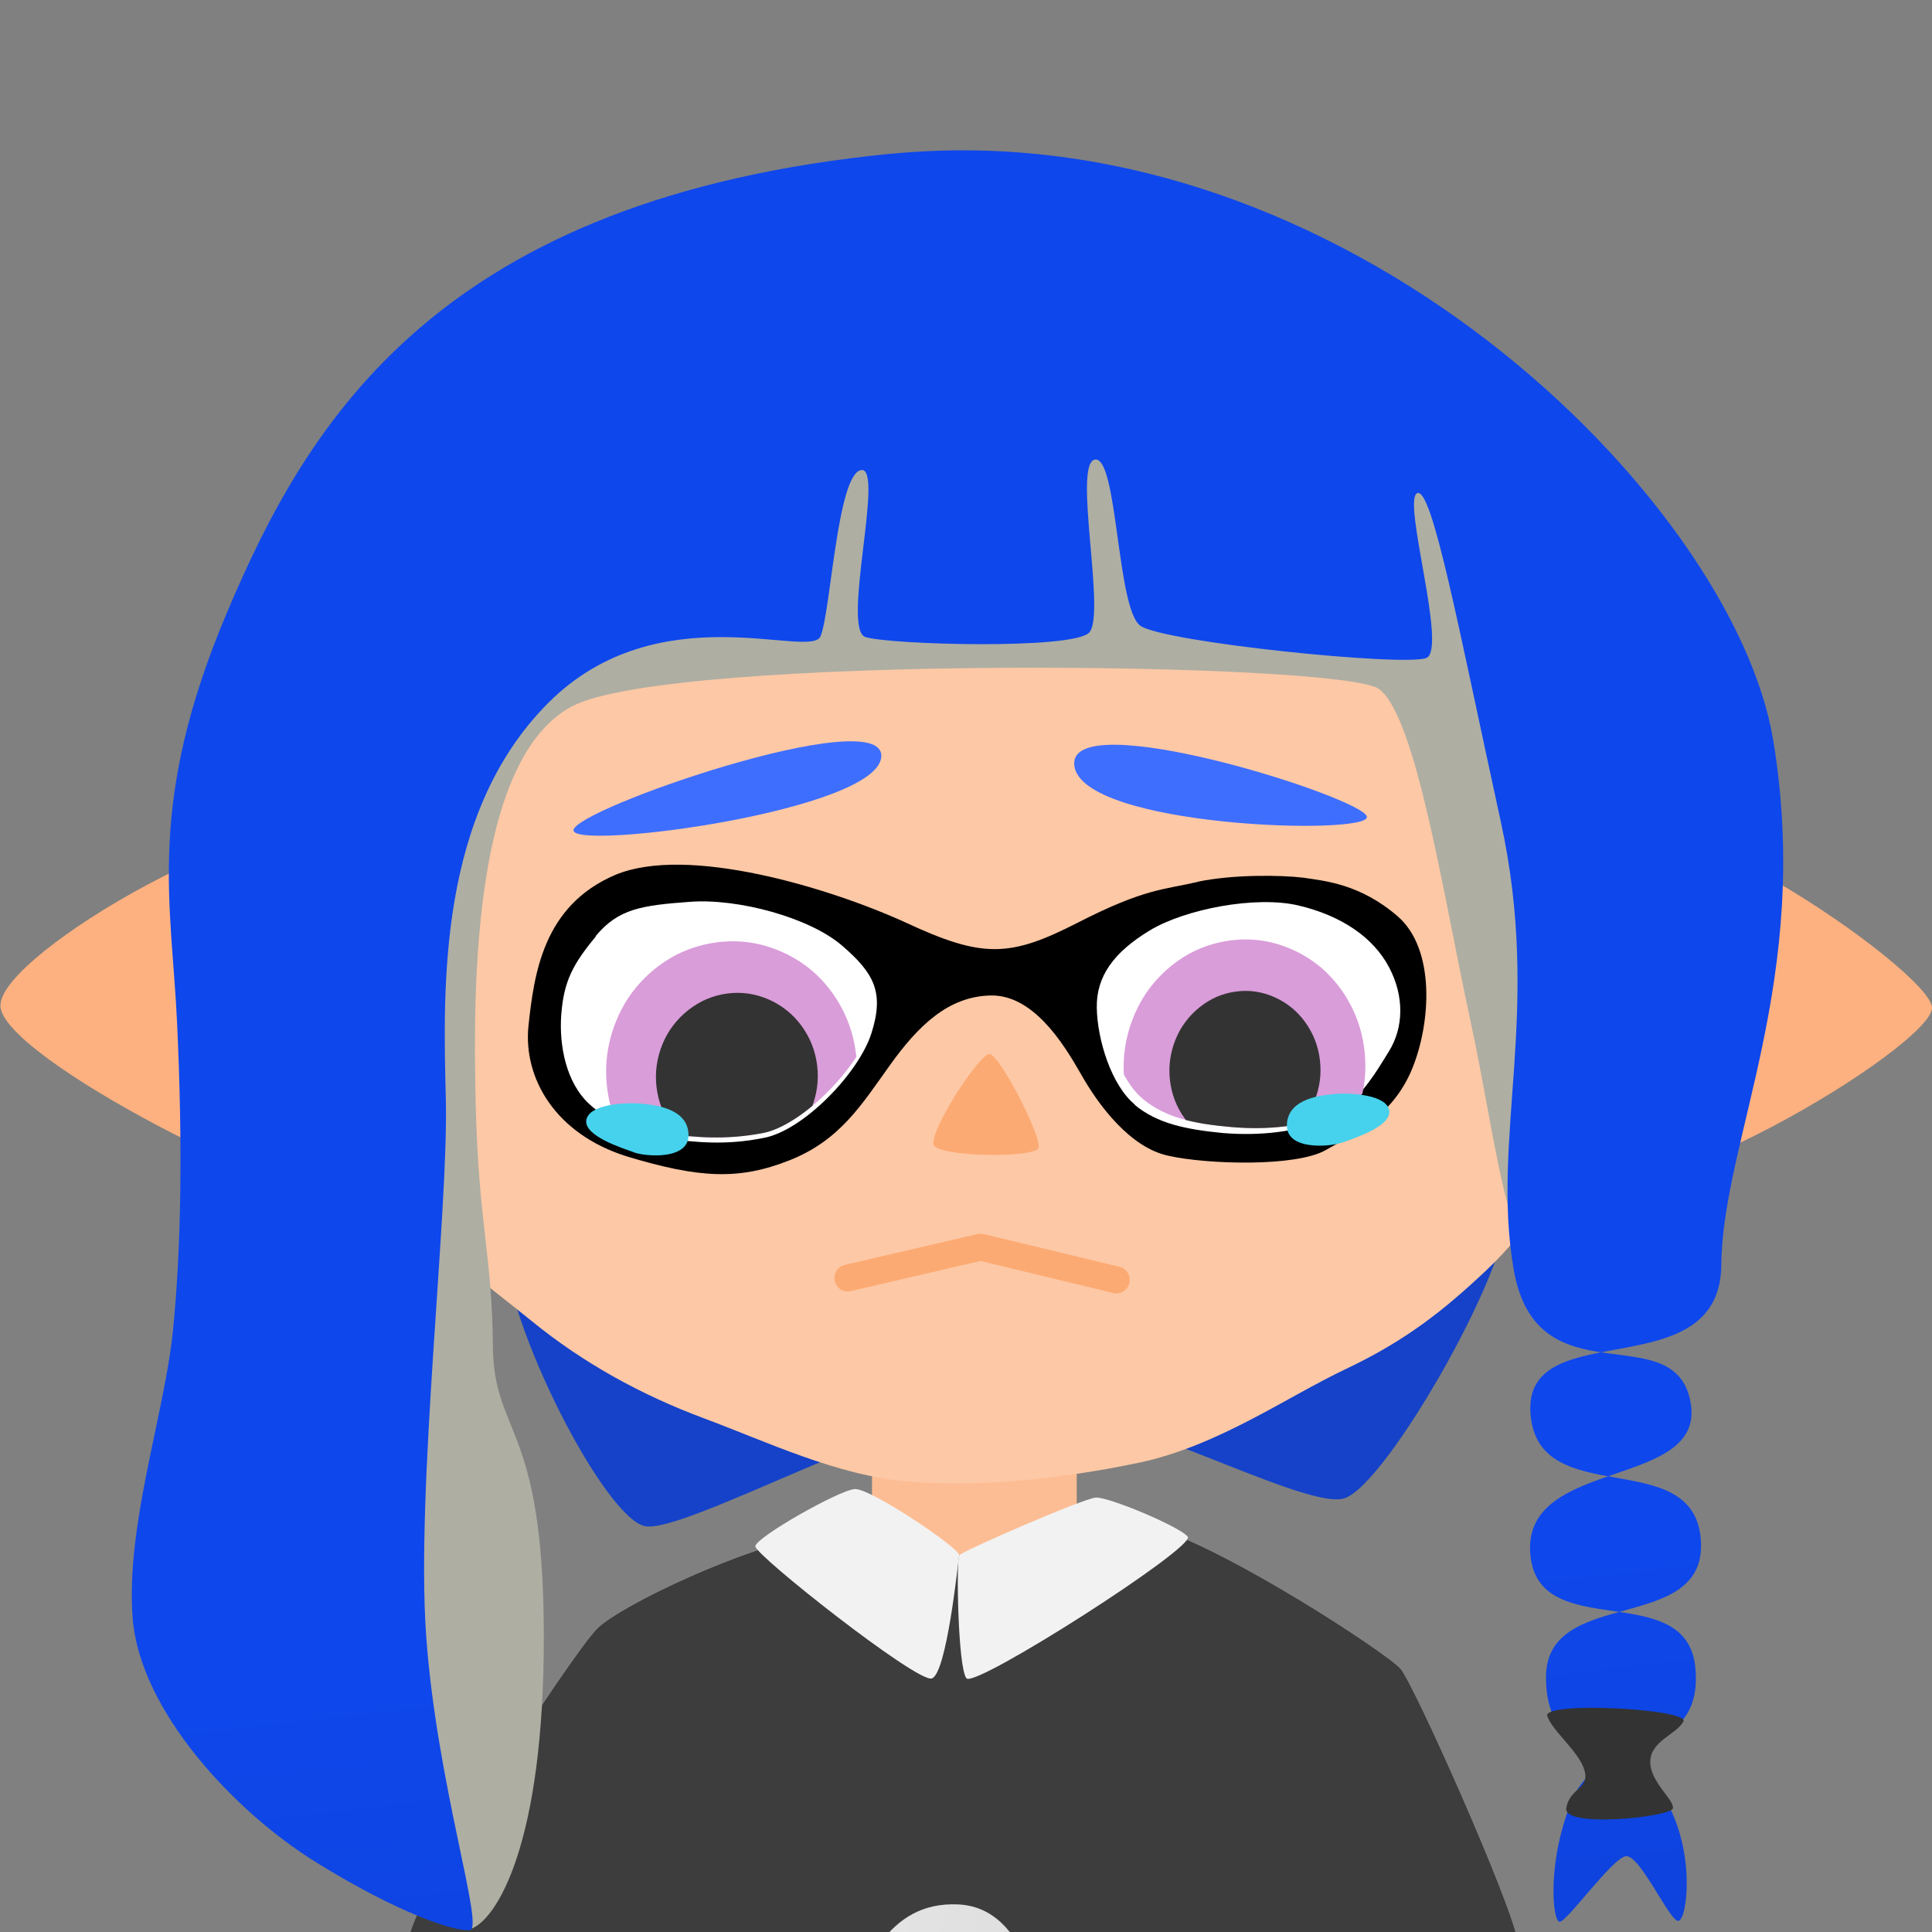 <?xml version="1.0" encoding="UTF-8" standalone="no"?>
<!-- Created with Inkscape (http://www.inkscape.org/) -->

<svg
   width="256"
   height="256"
   viewBox="0 0 67.733 67.733"
   version="1.1"
   id="svg1"
   inkscape:version="1.3.2 (091e20ef0f, 2023-11-25, custom)"
   sodipodi:docname="sad.svg"
   inkscape:export-filename="sad.png"
   inkscape:export-xdpi="1536"
   inkscape:export-ydpi="1536"
   xmlns:inkscape="http://www.inkscape.org/namespaces/inkscape"
   xmlns:sodipodi="http://sodipodi.sourceforge.net/DTD/sodipodi-0.dtd"
   xmlns:xlink="http://www.w3.org/1999/xlink"
   xmlns="http://www.w3.org/2000/svg"
   xmlns:svg="http://www.w3.org/2000/svg"
   xmlns:rdf="http://www.w3.org/1999/02/22-rdf-syntax-ns#"
   xmlns:cc="http://creativecommons.org/ns#">
  <rect x="0" y="0" width="67.733" height="67.733" fill="#808080" stroke="none"/>
  <sodipodi:namedview
     id="namedview1"
     pagecolor="#ffffff"
     bordercolor="#666666"
     borderopacity="1.0"
     inkscape:showpageshadow="2"
     inkscape:pageopacity="0.0"
     inkscape:pagecheckerboard="0"
     inkscape:deskcolor="#d1d1d1"
     inkscape:document-units="px"
     inkscape:zoom="0.93876572"
     inkscape:cx="428.22186"
     inkscape:cy="439.93937"
     inkscape:window-width="1440"
     inkscape:window-height="824"
     inkscape:window-x="0"
     inkscape:window-y="0"
     inkscape:window-maximized="1"
     inkscape:current-layer="layer1" />
  <defs
     id="defs1">
    <clipPath
       clipPathUnits="userSpaceOnUse"
       id="clipPath36">
      <path
         id="path37"
         style="display:inline;fill:#ffffff;stroke-width:1.13;stroke-linecap:square;stroke-miterlimit:1.5;paint-order:fill markers stroke"
         inkscape:label="eye white right"
         d="m 35.738,34.887 c -0.122,0.142 -0.169,0.229 -0.181,0.4 -0.012,0.171 0.033,0.357 0.147,0.462 0.115,0.105 0.276,0.17 0.426,0.186 0.15,0.016 0.306,0.034 0.514,-0.004 0.208,-0.038 0.506,-0.333 0.573,-0.542 0.067,-0.21 0.012,-0.309 -0.162,-0.454 -0.174,-0.145 -0.554,-0.244 -0.813,-0.225 -0.259,0.019 -0.383,0.035 -0.505,0.178 z"
         sodipodi:nodetypes="zzzzzzzzzz" />
    </clipPath>
    <clipPath
       clipPathUnits="userSpaceOnUse"
       id="clipPath35">
      <path
         id="path36"
         style="display:inline;fill:#ffffff;stroke-width:1.182;stroke-linecap:square;stroke-miterlimit:1.5;paint-order:fill markers stroke"
         inkscape:label="eye white left"
         d="m 36.054,35.78 c 0.13,0.101 0.288,0.131 0.491,0.148 0.203,0.017 0.42,-0.003 0.586,-0.08 0.166,-0.076 0.257,-0.232 0.336,-0.352 0.078,-0.12 0.084,-0.285 -0.004,-0.441 -0.088,-0.156 -0.266,-0.271 -0.504,-0.325 -0.239,-0.054 -0.632,0.019 -0.828,0.134 -0.195,0.115 -0.294,0.24 -0.291,0.407 0.003,0.167 0.085,0.408 0.215,0.509 z"
         sodipodi:nodetypes="zzzzzzzzzz" />
    </clipPath>
    <linearGradient
       inkscape:collect="always"
       xlink:href="#linearGradient7"
       id="linearGradient8"
       x1="39.472"
       y1="39.675"
       x2="40.626"
       y2="48.889"
       gradientUnits="userSpaceOnUse" />
    <linearGradient
       id="linearGradient7"
       inkscape:collect="always">
      <stop
         style="stop-color:#0e47ec;stop-opacity:1;"
         offset="0"
         id="stop7" />
      <stop
         style="stop-color:#0d3cc7;stop-opacity:1;"
         offset="1"
         id="stop8" />
    </linearGradient>
    <linearGradient
       inkscape:collect="always"
       xlink:href="#linearGradient27"
       id="linearGradient28"
       x1="33.179"
       y1="39.344"
       x2="46.193"
       y2="42.906"
       gradientUnits="userSpaceOnUse" />
    <linearGradient
       id="linearGradient27"
       inkscape:collect="always">
      <stop
         style="stop-color:#ebebeb;stop-opacity:1;"
         offset="0"
         id="stop27" />
      <stop
         style="stop-color:#cfcfcf;stop-opacity:1;"
         offset="1"
         id="stop28" />
    </linearGradient>
    <clipPath
       clipPathUnits="userSpaceOnUse"
       id="clipPath7">
      <path
         id="path9"
         style="fill:url(#linearGradient28);stroke-width:0.794;stroke-linecap:round;stroke-linejoin:round"
         d="m 42.175,29.426 c 1.133,0.327 3.575,1.927 3.779,2.163 0.205,0.236 1.714,3.62 1.785,4.158 0.071,0.537 -2.772,-0.821 -2.684,0.594 0.088,1.415 0.369,11.534 0.2,12.056 -0.169,0.522 -0.12,0.88 -0.965,0.936 -0.844,0.056 -10.952,-0.179 -11.051,-0.991 -0.099,-0.811 0.404,-11.625 0.296,-11.779 -0.108,-0.155 -2.471,-0.407 -2.674,-0.762 -0.203,-0.355 2.491,-4.467 2.868,-4.83 0.377,-0.363 2.257,-1.25 3.316,-1.418 1.059,-0.168 1.238,0.389 2.152,0.31 0.914,-0.079 1.846,-0.764 2.979,-0.437 z"
         sodipodi:nodetypes="zzzzzzzzzzzzz" />
    </clipPath>
    <linearGradient
       inkscape:collect="always"
       xlink:href="#linearGradient27"
       id="linearGradient1"
       gradientUnits="userSpaceOnUse"
       x1="33.179"
       y1="39.344"
       x2="46.193"
       y2="42.906" />
  </defs>
  <g
     inkscape:label="Layer 1"
     inkscape:groupmode="layer"
     id="layer1">
    <g
       id="g9"
       inkscape:label="body"
       transform="matrix(2.303,0,0,2.303,-56.73,-14.245)"
       style="display:inline">
      <rect
         style="fill:#fdbd94;fill-opacity:1;stroke-width:0.794;stroke-linecap:round;stroke-linejoin:round"
         id="rect11"
         width="3.116"
         height="1.824"
         x="37.908"
         y="28.124" />
      <g
         id="g14"
         inkscape:label="shirt">
        <path
           id="rect10"
           style="fill:url(#linearGradient1);stroke-width:0.794;stroke-linecap:round;stroke-linejoin:round"
           d="m 42.175,29.426 c 1.133,0.327 3.575,1.927 3.779,2.163 0.205,0.236 1.714,3.62 1.785,4.158 0.071,0.537 -2.772,-0.821 -2.684,0.594 0.088,1.415 0.369,11.534 0.2,12.056 -0.169,0.522 -0.12,0.88 -0.965,0.936 -0.844,0.056 -10.952,-0.179 -11.051,-0.991 -0.099,-0.811 0.404,-11.625 0.296,-11.779 -0.108,-0.155 -2.471,-0.407 -2.674,-0.762 -0.203,-0.355 2.491,-4.467 2.868,-4.83 0.377,-0.363 2.257,-1.25 3.316,-1.418 1.059,-0.168 1.238,0.389 2.152,0.31 0.914,-0.079 1.846,-0.764 2.979,-0.437 z"
           sodipodi:nodetypes="zzzzzzzzzzzzz" />
        <path
           id="rect14"
           style="display:inline;fill:#3d3d3d;fill-opacity:1;stroke-width:0.794;stroke-linecap:round;stroke-linejoin:round"
           d="m 28.129,29.59 h 22.467 c 0,0 -0.81,8.243 -2.711,9.191 -1.901,0.948 -1.131,-1.496 -2.601,-1.261 -1.47,0.235 -1.038,4.157 -3.02,3.873 -1.982,-0.284 -0.912,-6.124 -3.049,-6.217 -2.137,-0.093 -1.59,3.965 -3.306,4.131 -1.717,0.166 -1.472,-2.536 -2.612,-2.543 -1.14,-0.007 -0.652,1.734 -2.003,1.448 -1.351,-0.286 -3.164,-8.623 -3.164,-8.623 z"
           sodipodi:nodetypes="cczzzzzzzc"
           inkscape:label="pattern"
           clip-path="url(#clipPath7)" />
      </g>
      <path
         id="rect12"
         style="fill:#f2f2f2;stroke-width:0.794;stroke-linecap:round;stroke-linejoin:round"
         d="m 36.131,29.726 c 0.002,-0.135 1.279,-0.859 1.516,-0.873 0.237,-0.014 1.603,0.903 1.587,1.009 -0.016,0.106 -0.19,1.816 -0.419,1.875 -0.229,0.06 -2.686,-1.877 -2.683,-2.012 z"
         sodipodi:nodetypes="zzzzz" />
      <path
         id="rect13"
         style="fill:#f2f2f2;stroke-width:0.794;stroke-linecap:round;stroke-linejoin:round"
         d="m 39.234,29.862 c 0.046,-0.063 1.89,-0.867 2.081,-0.879 0.19,-0.013 1.269,0.437 1.399,0.595 0.13,0.157 -3.236,2.309 -3.368,2.157 -0.132,-0.151 -0.157,-1.809 -0.111,-1.872 z"
         sodipodi:nodetypes="zzzzz" />
    </g>
    <g
       id="g12898-2-9"
       inkscape:label="head"
       transform="matrix(3.874,0.049,-0.049,3.874,-110.275,-100.322)"
       style="display:inline">
      <path
         id="rect19720-1"
         style="fill:#1542c8;fill-opacity:1;stroke-width:0.157;stroke-linecap:round;stroke-linejoin:round;stroke-miterlimit:1.5;paint-order:fill markers stroke"
         d="m 33.485,36.698 c -0.025,-0.761 8.93,-0.886 9.07,-0.462 0.14,0.424 -1.049,2.592 -1.437,2.701 -0.388,0.109 -2.17,-0.892 -3.069,-0.828 -0.9,0.065 -2.882,1.217 -3.246,1.159 -0.363,-0.057 -1.294,-1.809 -1.318,-2.571 z"
         sodipodi:nodetypes="zzzzzz" />
      <path
         id="path12850-2-2"
         style="fill:#fdc8a5;fill-opacity:1;stroke-width:1.049;stroke-linecap:square;stroke-linejoin:round;stroke-miterlimit:1.5;paint-order:stroke fill markers"
         d="m 42.451,29.354 c 0.532,0.482 0.71,1.042 0.778,1.621 0.068,0.579 0.027,1.176 0.12,1.734 0.093,0.558 0.254,1.13 0.34,1.689 0.086,0.559 -0.226,0.602 -0.43,1.104 -0.204,0.502 -0.469,0.959 -0.879,1.356 -0.373,0.361 -0.716,0.642 -1.255,0.906 -0.54,0.264 -1.151,0.713 -1.865,0.873 -0.714,0.159 -1.452,0.241 -2.09,0.196 -0.638,-0.045 -1.279,-0.344 -1.852,-0.549 -0.573,-0.205 -1.102,-0.49 -1.563,-0.856 -0.461,-0.366 -0.864,-0.627 -1.206,-1.111 -0.342,-0.484 -0.6,-1.017 -0.725,-1.577 -0.125,-0.561 -0.053,-1.152 0.075,-1.719 0.128,-0.567 0.311,-1.109 0.408,-1.57 0.096,-0.462 0.035,-0.836 0.057,-1.189 0.022,-0.353 0.127,-0.686 0.557,-1.066 0.43,-0.38 1.148,-0.461 1.957,-0.445 0.809,0.016 1.71,0.13 2.506,0.14 0.796,0.009 1.797,-0.116 2.732,-0.123 0.935,-0.007 1.804,0.105 2.335,0.587 z"
         sodipodi:nodetypes="ssssssssssssssssssssss"
         inkscape:label="face" />
      <path
         id="path12852-8-7"
         style="display:inline;fill:#fdb180;fill-opacity:1;stroke-width:1.058;stroke-linecap:square;stroke-linejoin:round;stroke-miterlimit:1.5;paint-order:stroke fill markers"
         inkscape:label="ear right"
         inkscape:transform-center-x="0.57222739"
         inkscape:transform-center-y="-0.00040558725"
         d="m 27.635,34.427 c -0.012,-0.422 1.805,-1.729 2.205,-1.41 0.401,0.319 0.206,2.735 0.001,2.873 -0.205,0.138 -2.195,-1.042 -2.207,-1.463 z"
         sodipodi:nodetypes="zzzz"
         transform="matrix(1.381,0,0,1.127,-9.256,-4.168)" />
      <path
         id="path12854-9-0"
         style="display:inline;fill:#fdb180;fill-opacity:1;stroke-width:1.32;stroke-linecap:square;stroke-linejoin:round;stroke-miterlimit:1.5;paint-order:stroke fill markers"
         inkscape:label="ear left"
         inkscape:transform-center-x="-0.57222699"
         inkscape:transform-center-y="-0.00040558725"
         d="m 46.385,34.426 c -0.024,-0.333 -2.698,-2.152 -3.435,-1.62 -0.737,0.532 -0.736,2.797 -0.002,3.237 0.734,0.44 3.461,-1.284 3.437,-1.617 z"
         sodipodi:nodetypes="zzzz" />
      <g
         id="g12888-7-9"
         inkscape:label="face feat"
         transform="matrix(1.021,0.025,-0.026,1.045,-0.815,-2.59)"
         style="stroke-width:1.04">
        <path
           id="path12860-1-3"
           style="display:inline;fill:#fcaa73;stroke-width:1.625;stroke-linecap:square;stroke-linejoin:round;stroke-miterlimit:1.5;paint-order:stroke fill markers"
           inkscape:label="nose"
           d="m 39.237,35.799 c -0.032,0.09 -0.871,0.109 -0.926,0.008 -0.056,-0.102 0.37,-0.805 0.462,-0.805 0.092,-1.4e-4 0.496,0.708 0.465,0.798 z"
           sodipodi:nodetypes="zzzz" />
        <g
           id="g30205"
           inkscape:label="eye"
           transform="matrix(-4.489,-0.085,-0.006,5.144,199.327,-118.067)"
           style="display:none;stroke-width:1.04">
          <path
             id="rect29546"
             style="display:inline;fill:#000000;fill-opacity:1;stroke-width:0.51;stroke-linecap:square;stroke-miterlimit:1.5;paint-order:fill markers stroke"
             inkscape:label="eye patch"
             d="m 35.338,30.048 c 0.066,0.017 0.101,0.016 0.228,0.08 0.127,0.064 0.179,0.068 0.329,0.018 0.15,-0.049 0.427,-0.104 0.562,-0.047 0.136,0.058 0.165,0.174 0.171,0.26 0.005,0.085 -0.02,0.178 -0.16,0.207 -0.141,0.028 -0.276,0.019 -0.371,-0.019 -0.095,-0.038 -0.133,-0.098 -0.184,-0.166 -0.051,-0.068 -0.106,-0.119 -0.187,-0.125 -0.081,-0.006 -0.143,0.069 -0.18,0.118 -0.037,0.05 -0.102,0.116 -0.176,0.125 -0.074,0.01 -0.245,0.005 -0.301,-0.026 -0.056,-0.031 -0.127,-0.065 -0.159,-0.143 -0.032,-0.078 -0.033,-0.198 0.042,-0.247 0.075,-0.049 0.143,-0.05 0.185,-0.053 0.042,-0.002 0.135,0.002 0.202,0.018 z"
             sodipodi:nodetypes="zzzzzzzzzzzzzzzzz" />
          <g
             id="g8"
             inkscape:label="close"
             style="display:inline;stroke-width:1.04">
            <path
               id="rect7"
               style="display:inline;fill:none;stroke:#ffffff;stroke-width:0.057;stroke-linecap:round;stroke-linejoin:round;stroke-dasharray:none"
               d="m 36.543,30.27 c 0,0 -0.148,-0.043 -0.302,0.004 -0.154,0.047 -0.233,0.097 -0.233,0.097 0,0 0.077,-0.049 0.233,-0.097 0.155,-0.049 0.302,-0.004 0.302,-0.004 z"
               sodipodi:nodetypes="czczc" />
            <path
               id="path8"
               style="display:inline;fill:none;stroke:#ffffff;stroke-width:0.057;stroke-linecap:round;stroke-linejoin:round;stroke-dasharray:none"
               d="m 34.974,30.172 c 0,0 0.153,-0.023 0.299,0.045 0.146,0.067 0.2,0.127 0.2,0.127 0,0 -0.053,-0.058 -0.2,-0.127 -0.147,-0.069 -0.299,-0.045 -0.299,-0.045 z"
               sodipodi:nodetypes="czczc" />
          </g>
        </g>
        <g
           id="g30205-0"
           inkscape:label="eye"
           transform="matrix(-4.611,-0.127,-0.053,5.285,205.099,-120.871)"
           style="display:inline;stroke-width:1.04">
          <path
             id="rect29546-6"
             style="display:inline;fill:#000000;fill-opacity:1;stroke-width:0.51;stroke-linecap:square;stroke-miterlimit:1.5;paint-order:fill markers stroke"
             inkscape:label="eye patch"
             d="m 35.338,30.048 c 0.066,0.017 0.101,0.016 0.228,0.08 0.127,0.064 0.179,0.068 0.329,0.018 0.15,-0.049 0.427,-0.104 0.562,-0.047 0.136,0.058 0.147,0.171 0.153,0.257 0.005,0.085 -0.061,0.173 -0.201,0.202 -0.141,0.028 -0.217,0.027 -0.312,-0.011 -0.095,-0.038 -0.133,-0.098 -0.184,-0.166 -0.051,-0.068 -0.106,-0.119 -0.187,-0.125 -0.081,-0.006 -0.143,0.069 -0.18,0.118 -0.037,0.05 -0.102,0.116 -0.176,0.125 -0.074,0.01 -0.245,0.005 -0.301,-0.026 -0.056,-0.031 -0.127,-0.065 -0.159,-0.143 -0.032,-0.078 -0.033,-0.198 0.042,-0.247 0.075,-0.049 0.143,-0.05 0.185,-0.053 0.042,-0.002 0.135,0.002 0.202,0.018 z"
             sodipodi:nodetypes="zzzzzzzzzzzzzzzzz" />
          <g
             id="g7"
             inkscape:label="open"
             style="display:inline;stroke-width:1.04">
            <path
               id="path35304"
               style="display:inline;fill:#ffffff;stroke-width:0.381;stroke-linecap:square;stroke-miterlimit:1.5;paint-order:fill markers stroke"
               inkscape:label="eye white right"
               d="m 36.489,30.202 c 0.041,0.047 0.057,0.076 0.059,0.13 0.002,0.054 -0.017,0.112 -0.06,0.143 -0.043,0.031 -0.102,0.048 -0.156,0.05 -0.054,0.002 -0.11,0.005 -0.184,-0.012 -0.074,-0.016 -0.176,-0.115 -0.197,-0.183 -0.021,-0.068 4.58e-4,-0.098 0.065,-0.14 0.065,-0.042 0.203,-0.066 0.295,-0.055 0.093,0.011 0.137,0.019 0.178,0.066 z"
               sodipodi:nodetypes="zzzzzzzzzz" />
            <path
               id="path35306"
               style="display:inline;fill:#ffffff;stroke-width:0.388;stroke-linecap:square;stroke-miterlimit:1.5;paint-order:fill markers stroke"
               inkscape:label="eye white left"
               d="m 35.44,30.419 c -0.046,0.029 -0.102,0.035 -0.172,0.037 -0.07,0.001 -0.145,-0.009 -0.201,-0.036 -0.056,-0.027 -0.086,-0.077 -0.111,-0.116 -0.025,-0.039 -0.025,-0.09 0.008,-0.137 0.033,-0.047 0.096,-0.079 0.179,-0.091 0.083,-0.012 0.218,0.018 0.284,0.057 0.066,0.039 0.098,0.08 0.094,0.132 -0.004,0.052 -0.035,0.125 -0.082,0.154 z"
               sodipodi:nodetypes="zzzzzzzzzz" />
            <g
               id="g35470"
               inkscape:label="pupil"
               transform="matrix(-0.359,-0.02,-0.015,0.316,49.845,19.884)"
               style="display:inline;stroke-width:1.04"
               mask="none"
               clip-path="url(#clipPath36)">
              <path
                 id="path35360"
                 style="fill:#d99dd9;fill-opacity:1;stroke-width:1.101;stroke-linecap:square;stroke-linejoin:round;stroke-miterlimit:1.5;paint-order:stroke fill markers"
                 d="m 36.74,36.497 c -0.07,0.092 -0.166,0.169 -0.273,0.214 -0.107,0.045 -0.228,0.063 -0.344,0.049 -0.115,-0.014 -0.229,-0.06 -0.322,-0.129 -0.093,-0.069 -0.169,-0.167 -0.214,-0.273 -0.046,-0.106 -0.063,-0.229 -0.049,-0.344 0.014,-0.115 0.06,-0.23 0.129,-0.322 0.07,-0.092 0.166,-0.169 0.273,-0.214 0.107,-0.045 0.228,-0.063 0.344,-0.049 0.115,0.014 0.229,0.06 0.322,0.129 0.093,0.069 0.169,0.167 0.214,0.273 0.046,0.106 0.063,0.229 0.049,0.344 -0.014,0.115 -0.06,0.23 -0.129,0.322 z"
                 sodipodi:nodetypes="zzzzzzzzzzzzz"
                 mask="none"
                 transform="translate(0.272,-0.486)" />
              <path
                 id="path35466"
                 style="fill:#333333;fill-opacity:1;stroke-width:1.101;stroke-linecap:square;stroke-linejoin:round;stroke-miterlimit:1.5;paint-order:stroke fill markers"
                 d="m 37.936,36.67 c -0.053,0.068 -0.127,0.125 -0.207,0.158 -0.08,0.033 -0.172,0.045 -0.258,0.033 -0.086,-0.012 -0.171,-0.048 -0.24,-0.101 -0.069,-0.053 -0.125,-0.127 -0.158,-0.207 -0.033,-0.08 -0.045,-0.172 -0.033,-0.258 0.012,-0.086 0.047,-0.172 0.101,-0.24 0.053,-0.068 0.127,-0.125 0.207,-0.158 0.08,-0.033 0.172,-0.045 0.258,-0.033 0.086,0.012 0.171,0.048 0.24,0.101 0.069,0.053 0.125,0.127 0.158,0.207 0.033,0.08 0.045,0.172 0.033,0.258 -0.012,0.086 -0.047,0.172 -0.101,0.24 z"
                 sodipodi:nodetypes="zzzzzzzzzzzzz"
                 mask="none"
                 transform="matrix(0.86,0,0,0.86,4.221,4.366)" />
            </g>
            <g
               id="g35479"
               inkscape:label="pupil"
               transform="matrix(-0.346,-0.019,-0.015,0.31,48.436,20.002)"
               style="display:inline;stroke-width:1.04"
               mask="none"
               clip-path="url(#clipPath35)">
              <path
                 id="path35475"
                 style="fill:#d99dd9;fill-opacity:1;stroke-width:1.101;stroke-linecap:square;stroke-linejoin:round;stroke-miterlimit:1.5;paint-order:stroke fill markers"
                 d="m 36.882,36.497 c -0.07,0.092 -0.166,0.169 -0.273,0.214 -0.107,0.045 -0.228,0.063 -0.344,0.049 -0.115,-0.014 -0.229,-0.06 -0.322,-0.129 -0.093,-0.069 -0.169,-0.167 -0.214,-0.273 -0.046,-0.106 -0.063,-0.229 -0.049,-0.344 0.014,-0.115 0.06,-0.23 0.129,-0.322 0.07,-0.092 0.166,-0.169 0.273,-0.214 0.107,-0.045 0.228,-0.063 0.344,-0.049 0.115,0.014 0.229,0.06 0.322,0.129 0.093,0.069 0.169,0.167 0.214,0.273 0.046,0.106 0.063,0.229 0.049,0.344 -0.014,0.115 -0.06,0.23 -0.129,0.322 z"
                 sodipodi:nodetypes="zzzzzzzzzzzzz"
                 mask="none"
                 transform="translate(0.272,-0.486)" />
              <path
                 id="path35477"
                 style="fill:#333333;fill-opacity:1;stroke-width:1.101;stroke-linecap:square;stroke-linejoin:round;stroke-miterlimit:1.5;paint-order:stroke fill markers"
                 d="m 38.106,36.689 c -0.053,0.068 -0.127,0.125 -0.207,0.158 -0.081,0.033 -0.172,0.045 -0.258,0.033 -0.086,-0.012 -0.171,-0.048 -0.24,-0.101 -0.069,-0.053 -0.125,-0.127 -0.158,-0.207 -0.033,-0.08 -0.045,-0.173 -0.033,-0.258 0.012,-0.086 0.047,-0.172 0.101,-0.24 0.053,-0.068 0.127,-0.125 0.207,-0.158 0.081,-0.033 0.172,-0.045 0.258,-0.033 0.086,0.012 0.171,0.048 0.24,0.101 0.069,0.053 0.125,0.127 0.158,0.207 0.033,0.08 0.045,0.173 0.033,0.258 -0.012,0.086 -0.047,0.172 -0.101,0.24 z"
                 sodipodi:nodetypes="zzzzzzzzzzzzz"
                 mask="none"
                 transform="matrix(0.833,0,0,0.833,5.209,5.323)" />
            </g>
          </g>
          <g
             id="g8-2"
             inkscape:label="close"
             style="display:none;stroke-width:1.04">
            <path
               id="rect7-6"
               style="display:inline;fill:none;stroke:#ffffff;stroke-width:0.057;stroke-linecap:round;stroke-linejoin:round;stroke-dasharray:none"
               d="m 36.5,30.238 c 0,0 -0.158,-0.009 -0.276,0.027 -0.119,0.036 -0.2,0.117 -0.2,0.117 0,0 0.082,-0.078 0.2,-0.117 0.118,-0.039 0.276,-0.027 0.276,-0.027 z"
               sodipodi:nodetypes="czczc" />
            <path
               id="path8-1"
               style="display:inline;fill:none;stroke:#ffffff;stroke-width:0.057;stroke-linecap:round;stroke-linejoin:round;stroke-dasharray:none"
               d="m 34.993,30.16 c 0,0 0.134,-0.02 0.28,0.047 0.146,0.067 0.177,0.121 0.177,0.121 0,0 -0.03,-0.052 -0.177,-0.121 -0.147,-0.069 -0.28,-0.047 -0.28,-0.047 z"
               sodipodi:nodetypes="czczc" />
          </g>
        </g>
        <g
           id="g12886-0-0"
           inkscape:label="lashes"
           transform="matrix(-4.507,-0.236,-0.236,4.507,208.552,-93.541)"
           style="display:inline;stroke-width:1.04">
          <path
             id="path12882-3-2"
             style="display:inline;fill:#3e6efe;fill-opacity:1;stroke-width:0.542;stroke-linecap:square;stroke-miterlimit:1.5;paint-order:fill markers stroke"
             inkscape:label="right"
             d="m 35.962,29.844 c -0.025,0.117 -0.59,0.083 -0.581,0.047 0.009,-0.036 0.606,-0.164 0.581,-0.047 z"
             sodipodi:nodetypes="zzz" />
          <path
             id="path12884-6-3"
             style="display:inline;fill:#3e6efe;fill-opacity:1;stroke-width:0.55;stroke-linecap:square;stroke-miterlimit:1.5;paint-order:fill markers stroke"
             inkscape:label="left"
             d="m 36.341,29.86 c -0.005,0.104 0.582,0.233 0.589,0.195 0.007,-0.039 -0.584,-0.299 -0.589,-0.195 z"
             sodipodi:nodetypes="zzz" />
        </g>
        <path
           id="rect25600-7"
           style="display:inline;fill:#fcaa73;stroke:#fcaa73;stroke-width:0.233;stroke-linecap:round;stroke-linejoin:round;stroke-miterlimit:1.5;stroke-dasharray:none;stroke-opacity:1;paint-order:fill markers stroke"
           d="m 39.973,36.915 -1.215,-0.24 -1.167,0.31 1.167,-0.31 z"
           sodipodi:nodetypes="ccccc" />
        <g
           id="g29947"
           inkscape:label="mouth"
           transform="matrix(-2.245,-0.216,-0.248,2.545,127.409,-34.053)"
           style="display:none">
          <path
             id="rect29358"
             style="fill:#000000;fill-opacity:1;stroke-width:0.529;stroke-linecap:square;stroke-miterlimit:1.5;paint-order:fill markers stroke"
             inkscape:label="mouth"
             d="m 35.536,30.72 c 0.021,-0.01 0.218,0.004 0.536,0.032 0.318,0.028 0.499,0.036 0.52,0.055 0.021,0.018 0.038,0.163 0.042,0.212 0.003,0.049 -0.02,0.174 -0.044,0.18 -0.025,0.006 -0.463,0.003 -0.59,-0.008 -0.127,-0.012 -0.52,-0.093 -0.541,-0.112 -0.021,-0.019 -0.012,-0.119 -5.71e-4,-0.174 0.011,-0.055 0.056,-0.174 0.077,-0.184 z"
             sodipodi:nodetypes="zzzzzzzzzz" />
          <path
             id="path29517"
             style="fill:#ffffff;fill-opacity:1;stroke-width:0.529;stroke-linecap:square;stroke-miterlimit:1.5;paint-order:fill markers stroke"
             inkscape:label="teeth top"
             d="m 36.073,30.75 c 0.311,0.029 0.517,0.039 0.531,0.061 0.014,0.022 -0.13,0.034 -0.153,0.043 -0.024,0.009 -0.028,0.092 -0.052,0.093 -0.024,4.31e-4 -0.08,-0.07 -0.103,-0.083 -0.022,-0.013 -0.447,-0.057 -0.472,-0.049 -0.025,0.008 -0.068,0.074 -0.09,0.071 -0.023,-0.003 -0.021,-0.085 -0.036,-0.101 -0.016,-0.016 -0.185,-0.031 -0.162,-0.063 0.023,-0.033 0.226,-1.93e-4 0.537,0.028 z"
             sodipodi:nodetypes="zzzzzzzzzzz" />
          <path
             id="path29519"
             style="fill:#ffffff;fill-opacity:1;stroke-width:0.529;stroke-linecap:square;stroke-miterlimit:1.5;paint-order:fill markers stroke"
             inkscape:label="teeth bottom"
             d="m 35.928,31.108 c 0.015,-0.005 0.075,-0.07 0.09,-0.068 0.015,0.002 0.071,0.078 0.086,0.089 0.015,0.011 0.483,0.029 0.487,0.069 0.003,0.04 -0.432,0.005 -0.587,-0.008 -0.155,-0.013 -0.553,-0.086 -0.535,-0.119 0.018,-0.033 0.445,0.042 0.46,0.036 z"
             sodipodi:nodetypes="zzzzzzzz" />
        </g>
        <path
           id="path1"
           style="fill:#46d2ec;stroke-width:0.271;stroke-linejoin:round"
           transform="matrix(0.999,-0.037,0.038,0.999,0,0)"
           d="m 34.275,37.271 c -0.11,-0.038 -0.441,-0.142 -0.422,-0.277 0.02,-0.136 0.331,-0.158 0.496,-0.143 0.165,0.015 0.41,0.061 0.41,0.274 -1e-6,0.213 -0.375,0.185 -0.485,0.147 z"
           sodipodi:nodetypes="zzzzz" />
        <path
           id="path2"
           style="fill:#46d2ec;stroke-width:0.271;stroke-linejoin:round"
           d="m 41.92,35.656 c 0.109,-0.042 0.436,-0.158 0.411,-0.293 -0.025,-0.135 -0.337,-0.146 -0.502,-0.125 -0.165,0.021 -0.407,0.076 -0.399,0.288 0.008,0.212 0.381,0.171 0.49,0.129 z"
           sodipodi:nodetypes="zzzzz" />
      </g>
      <g
         id="g12896-1-7"
         inkscape:label="hair">
        <path
           id="path12890-0-3"
           style="fill:#aeaea3;stroke-width:1.058;stroke-linecap:square;stroke-linejoin:round;stroke-miterlimit:1.5;paint-order:stroke fill markers"
           d="m 41.447,29.635 c 1.481,0.454 0.61,0.167 1.32,1.155 0.71,0.988 1.917,3.622 1.686,4.881 -0.231,1.259 -0.953,2.134 -1.435,1.554 -0.482,-0.58 -0.552,-1.511 -0.811,-2.639 -0.259,-1.128 -0.523,-2.735 -0.863,-2.978 -0.34,-0.243 -6.407,-0.233 -7.296,0.248 -0.889,0.481 -0.87,2.521 -0.829,3.612 0.04,1.091 0.166,1.363 0.183,2.183 0.017,0.82 0.466,0.688 0.494,2.602 0.029,1.914 -0.4,2.596 -0.626,2.678 -0.226,0.082 -2.262,-0.925 -2.132,-4.299 0.13,-3.374 0.298,-7.193 2.632,-8.989 2.334,-1.797 6.194,-0.462 7.675,-0.008 z"
           sodipodi:nodetypes="zzzzzzzzzzzzzzz"
           inkscape:label="hair under" />
        <path
           id="path12892-6-6"
           style="fill:url(#linearGradient8);fill-opacity:1;stroke-width:1.058;stroke-linecap:square;stroke-linejoin:round;stroke-miterlimit:1.5;paint-order:stroke fill markers"
           d="m 36.877,26.821 c 4.095,-0.45 7.654,3.046 8.04,5.203 0.386,2.157 -0.414,3.63 -0.409,4.755 0.005,1.125 -1.781,0.464 -1.71,1.363 0.071,0.899 1.479,0.259 1.556,1.126 0.077,0.867 -1.395,0.434 -1.385,1.262 0.009,0.829 0.801,0.621 1.09,1.09 0.29,0.469 0.215,1.1 0.134,1.101 -0.081,0.001 -0.358,-0.607 -0.484,-0.579 -0.126,0.027 -0.52,0.596 -0.588,0.6 -0.068,0.004 -0.127,-0.568 0.11,-1.129 0.237,-0.561 1.174,-0.343 1.089,-1.179 -0.085,-0.836 -1.452,-0.182 -1.509,-1.037 -0.057,-0.855 1.592,-0.586 1.434,-1.373 -0.157,-0.787 -1.395,0.022 -1.616,-1.183 -0.221,-1.205 0.23,-2.336 -0.168,-4.051 -0.398,-1.716 -0.659,-3.025 -0.794,-2.957 -0.135,0.068 0.293,1.407 0.103,1.489 -0.19,0.083 -2.374,-0.111 -2.591,-0.258 -0.217,-0.147 -0.225,-1.532 -0.43,-1.499 -0.205,0.033 0.122,1.412 -0.035,1.568 -0.157,0.156 -1.802,0.131 -2.022,0.064 -0.221,-0.066 0.157,-1.553 -0.059,-1.51 -0.216,0.042 -0.258,1.295 -0.348,1.509 -0.09,0.214 -1.471,-0.377 -2.455,0.633 -0.984,1.011 -0.921,2.573 -0.882,3.592 0.039,1.02 -0.227,3.522 -0.117,4.856 0.11,1.334 0.565,2.651 0.429,2.666 -0.136,0.015 -0.639,-0.14 -1.394,-0.594 -0.756,-0.454 -1.617,-1.359 -1.692,-2.19 -0.075,-0.831 0.263,-1.842 0.331,-2.6 0.067,-0.758 0.068,-1.69 0.003,-2.789 -0.065,-1.1 -0.307,-1.978 0.404,-3.721 0.711,-1.743 1.871,-3.778 5.966,-4.229 z"
           sodipodi:nodetypes="zzzzzzzzzzzzzzzzzzzzzzzzzzzzzzzzzzz"
           inkscape:label="hair" />
        <path
           id="path12894-3-1"
           style="fill:#333333;stroke-width:1.058;stroke-linecap:square;stroke-linejoin:round;stroke-miterlimit:1.5;paint-order:stroke fill markers"
           d="m 44.217,40.917 c -0.062,0.116 -0.297,0.181 -0.295,0.367 10e-4,0.185 0.223,0.341 0.21,0.419 -0.013,0.078 -0.995,0.195 -0.965,0.01 0.03,-0.185 0.211,-0.175 0.161,-0.343 -0.049,-0.168 -0.296,-0.352 -0.343,-0.488 -0.047,-0.136 1.294,-0.081 1.232,0.035 z"
           sodipodi:nodetypes="zzzzzzzz"
           inkscape:label="hair tie" />
      </g>
    </g>
  </g>
</svg>
